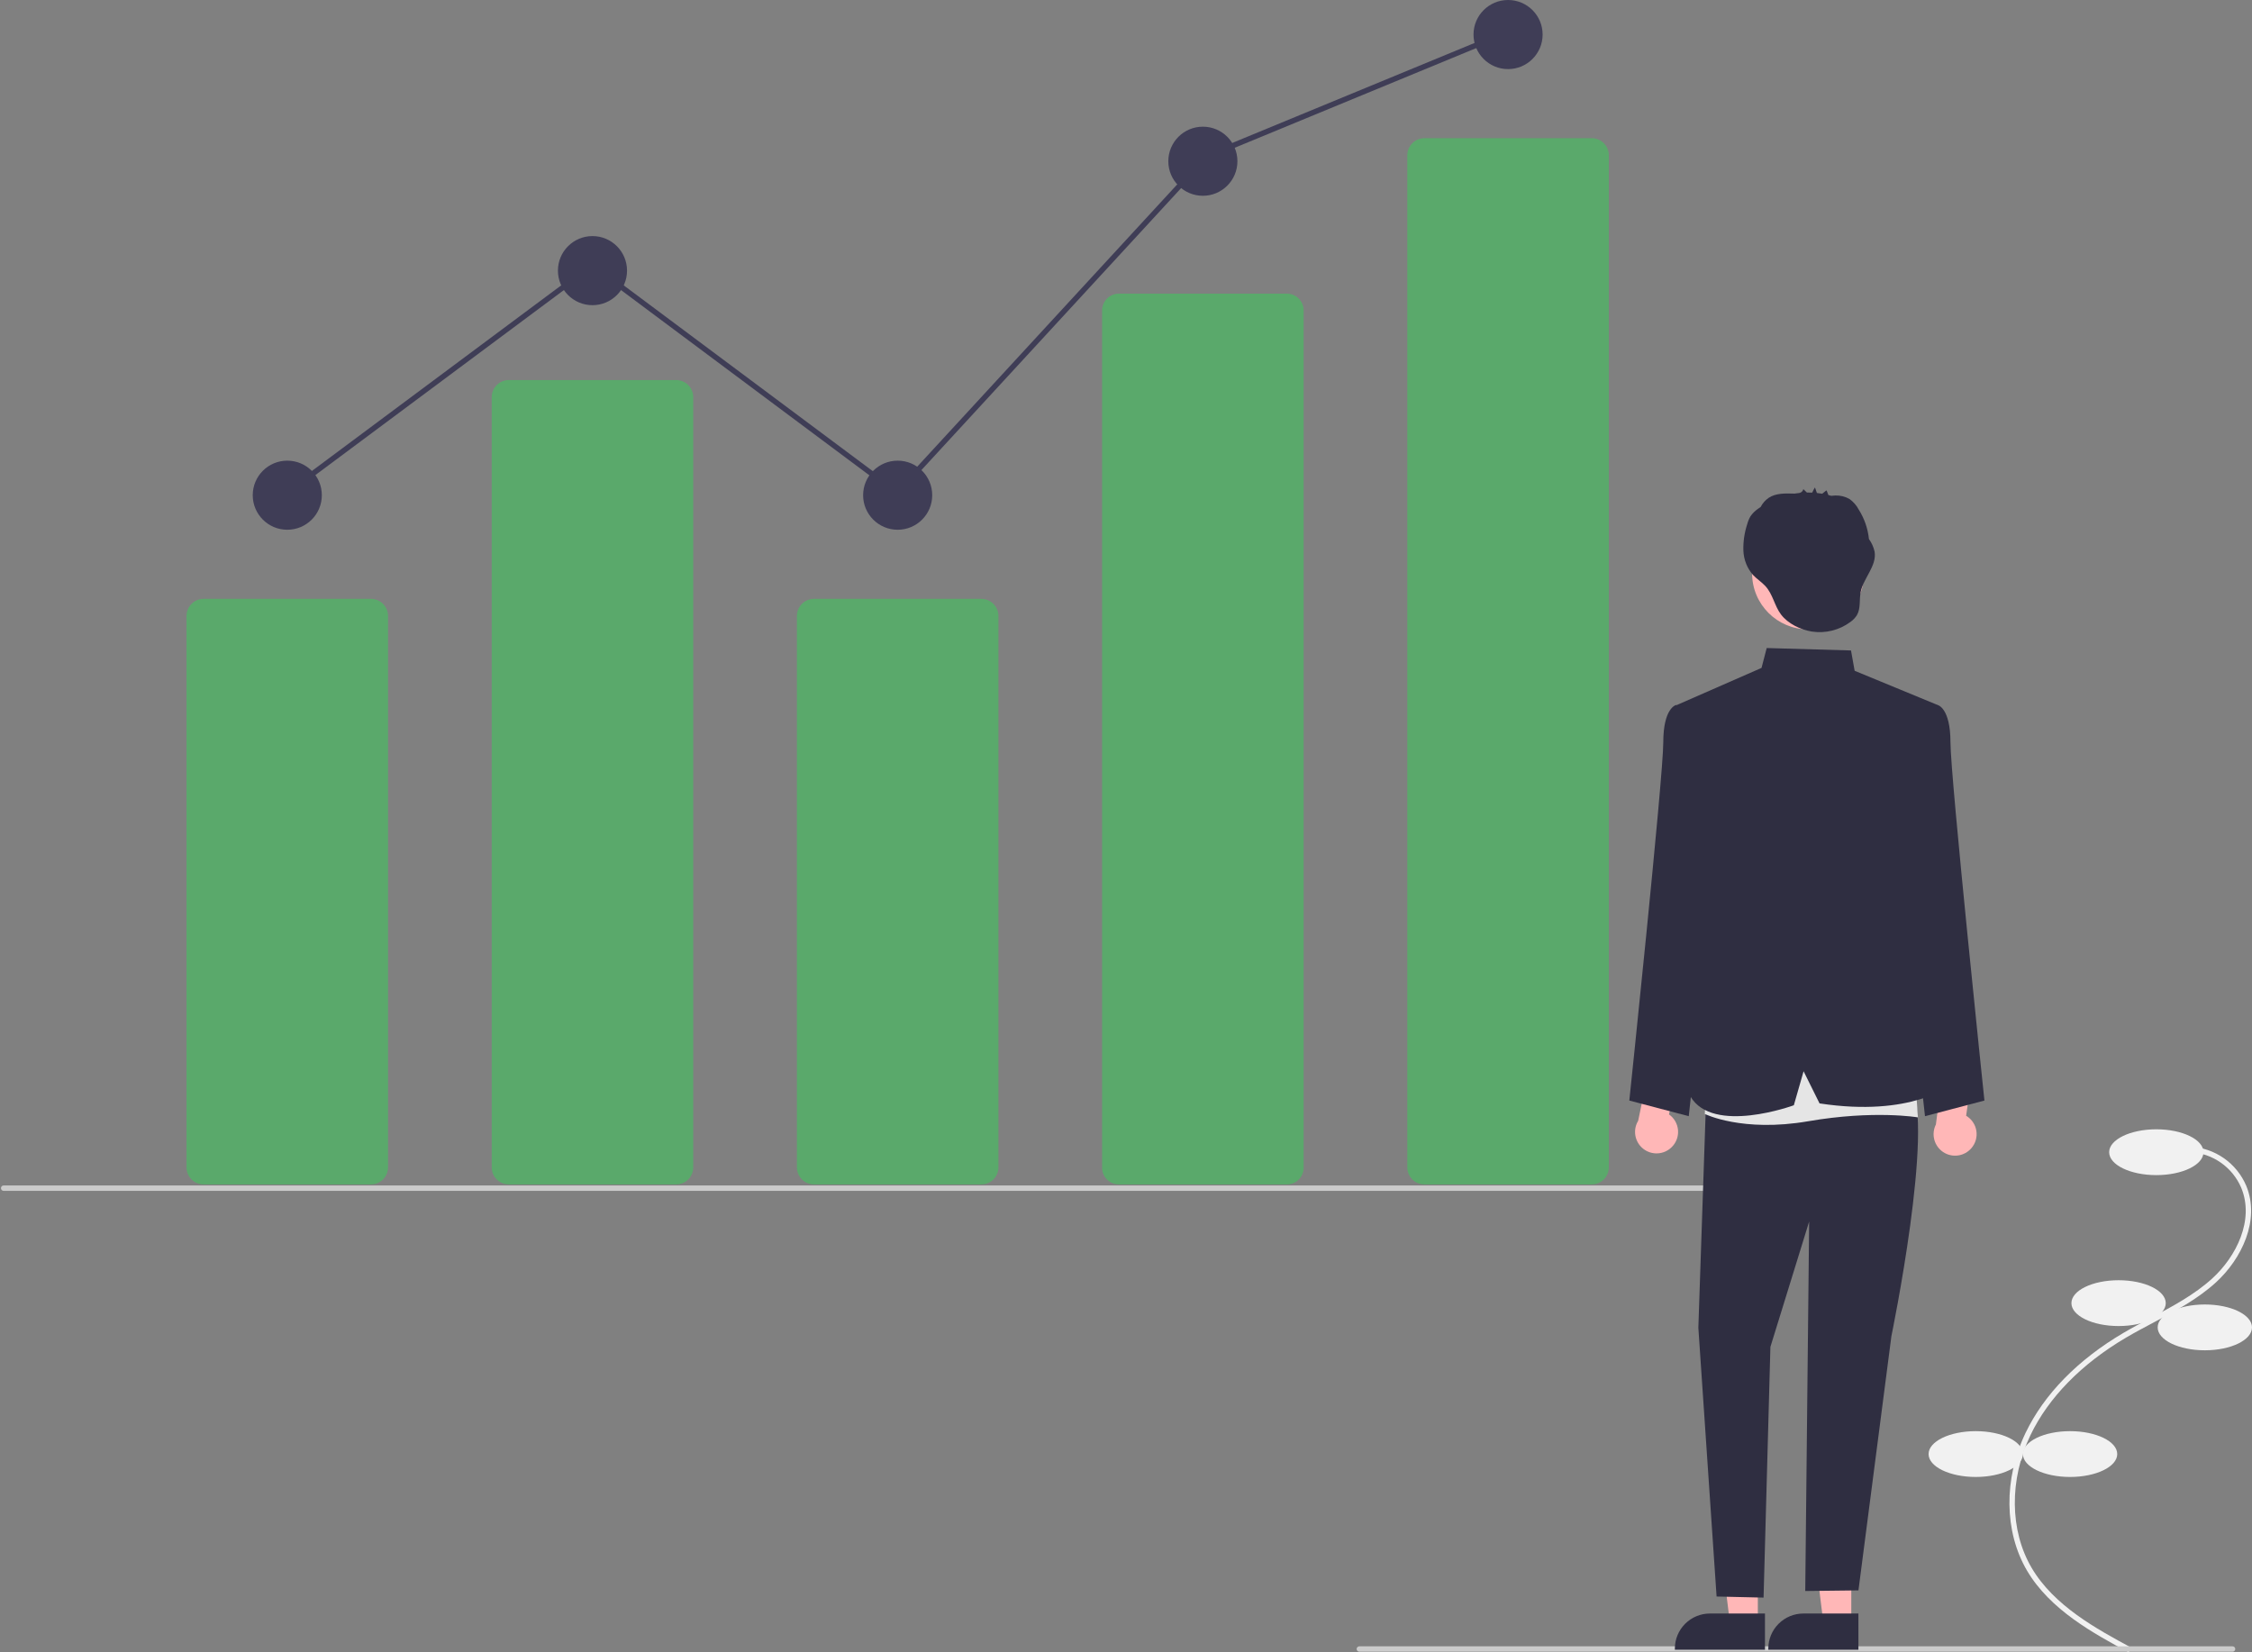 <svg width="477" height="350" viewBox="0 0 477 350" fill="none" xmlns="http://www.w3.org/2000/svg">
<rect x="0" y="0" width="477" height="350" fill="#808080" stroke="none"/>
<g clip-path="url(#clip0_392_86)">
<path d="M450.866 350L451.409 348.996C444.128 345.058 435.067 340.158 430.335 332.117C425.669 324.19 425.565 313.425 430.061 304.024C433.888 296.023 440.918 288.854 450.391 283.294C452.259 282.197 454.221 281.157 456.117 280.152C460.702 277.722 465.443 275.209 469.353 271.644C474.737 266.734 478.811 258.495 475.774 251.155C474.776 248.813 473.14 246.797 471.054 245.337C468.967 243.877 466.513 243.032 463.97 242.896L463.906 244.036C466.236 244.16 468.484 244.934 470.396 246.271C472.308 247.608 473.807 249.454 474.723 251.599C477.544 258.42 473.673 266.159 468.583 270.801C464.781 274.268 460.105 276.747 455.583 279.143C453.675 280.154 451.703 281.2 449.813 282.309C440.143 287.986 432.957 295.324 429.031 303.531C424.373 313.27 424.495 324.446 429.351 332.696C434.245 341.011 443.461 345.996 450.866 350Z" fill="#F1F1F1"/>
<path d="M456.734 248.914C462.251 248.914 466.724 246.741 466.724 244.061C466.724 241.381 462.251 239.209 456.734 239.209C451.216 239.209 446.744 241.381 446.744 244.061C446.744 246.741 451.216 248.914 456.734 248.914Z" fill="#F1F1F1"/>
<path d="M448.742 280.883C454.259 280.883 458.732 278.71 458.732 276.03C458.732 273.35 454.259 271.178 448.742 271.178C443.224 271.178 438.751 273.35 438.751 276.03C438.751 278.71 443.224 280.883 448.742 280.883Z" fill="#F1F1F1"/>
<path d="M467.01 286.02C472.527 286.02 477 283.848 477 281.168C477 278.488 472.527 276.316 467.01 276.316C461.492 276.316 457.02 278.488 457.02 281.168C457.02 283.848 461.492 286.02 467.01 286.02Z" fill="#F1F1F1"/>
<path d="M438.466 312.851C443.984 312.851 448.456 310.679 448.456 307.999C448.456 305.319 443.984 303.146 438.466 303.146C432.949 303.146 428.476 305.319 428.476 307.999C428.476 310.679 432.949 312.851 438.466 312.851Z" fill="#F1F1F1"/>
<path d="M418.486 312.851C424.003 312.851 428.476 310.679 428.476 307.999C428.476 305.319 424.003 303.146 418.486 303.146C412.968 303.146 408.495 305.319 408.495 307.999C408.495 310.679 412.968 312.851 418.486 312.851Z" fill="#F1F1F1"/>
<path d="M78.574 250.888H43.126C42.166 250.887 41.245 250.506 40.567 249.827C39.888 249.148 39.506 248.228 39.505 247.268V130.469C39.506 129.509 39.888 128.589 40.567 127.91C41.245 127.231 42.166 126.85 43.126 126.849H78.574C79.534 126.85 80.454 127.231 81.133 127.91C81.811 128.589 82.193 129.509 82.194 130.469V247.268C82.193 248.228 81.811 249.148 81.133 249.827C80.454 250.506 79.534 250.887 78.574 250.888Z" fill="#5AA96B"/>
<path d="M143.218 250.888H107.77C106.81 250.887 105.889 250.506 105.211 249.827C104.532 249.148 104.15 248.228 104.149 247.268V84.12C104.15 83.16 104.532 82.24 105.211 81.562C105.889 80.883 106.81 80.501 107.77 80.5H143.218C144.178 80.501 145.098 80.883 145.777 81.562C146.455 82.24 146.837 83.16 146.838 84.12V247.268C146.837 248.228 146.455 249.148 145.777 249.827C145.098 250.506 144.178 250.887 143.218 250.888Z" fill="#5AA96B"/>
<path d="M207.862 250.888H172.414C171.454 250.887 170.533 250.506 169.855 249.827C169.176 249.148 168.794 248.228 168.793 247.268V130.469C168.794 129.509 169.176 128.589 169.855 127.91C170.533 127.231 171.454 126.85 172.414 126.849H207.862C208.822 126.85 209.742 127.231 210.421 127.91C211.099 128.589 211.481 129.509 211.482 130.469V247.268C211.481 248.228 211.099 249.148 210.421 249.827C209.742 250.506 208.822 250.887 207.862 250.888Z" fill="#5AA96B"/>
<path d="M272.506 250.889H237.058C236.12 250.909 235.212 250.556 234.533 249.908C233.855 249.261 233.46 248.37 233.437 247.432V65.661C233.46 64.723 233.855 63.833 234.533 63.185C235.212 62.537 236.12 62.184 237.058 62.205H272.506C273.444 62.184 274.352 62.537 275.03 63.185C275.709 63.833 276.103 64.723 276.126 65.661V247.432C276.103 248.37 275.709 249.261 275.03 249.908C274.352 250.556 273.444 250.909 272.506 250.889Z" fill="#5AA96B"/>
<path d="M337.15 250.888H301.702C300.742 250.887 299.822 250.506 299.143 249.827C298.464 249.148 298.082 248.228 298.081 247.268V32.893C298.082 31.933 298.464 31.013 299.143 30.334C299.822 29.655 300.742 29.274 301.702 29.273H337.15C338.11 29.274 339.03 29.655 339.709 30.334C340.388 31.013 340.769 31.933 340.77 32.893V247.268C340.769 248.228 340.388 249.148 339.709 249.827C339.03 250.506 338.11 250.887 337.15 250.888Z" fill="#5AA96B"/>
<path d="M60.85 112.212C64.891 112.212 68.168 108.936 68.168 104.894C68.168 100.852 64.891 97.576 60.85 97.576C56.808 97.576 53.532 100.852 53.532 104.894C53.532 108.936 56.808 112.212 60.85 112.212Z" fill="#3F3D56"/>
<path d="M125.494 64.644C129.535 64.644 132.812 61.367 132.812 57.326C132.812 53.284 129.535 50.008 125.494 50.008C121.452 50.008 118.176 53.284 118.176 57.326C118.176 61.367 121.452 64.644 125.494 64.644Z" fill="#3F3D56"/>
<path d="M190.138 112.212C194.179 112.212 197.456 108.936 197.456 104.894C197.456 100.852 194.179 97.576 190.138 97.576C186.096 97.576 182.819 100.852 182.819 104.894C182.819 108.936 186.096 112.212 190.138 112.212Z" fill="#3F3D56"/>
<path d="M254.782 41.47C258.824 41.47 262.1 38.193 262.1 34.152C262.1 30.11 258.824 26.834 254.782 26.834C250.74 26.834 247.464 30.11 247.464 34.152C247.464 38.193 250.74 41.47 254.782 41.47Z" fill="#3F3D56"/>
<path d="M319.426 14.636C323.467 14.636 326.744 11.36 326.744 7.318C326.744 3.276 323.467 0 319.426 0C315.384 0 312.107 3.276 312.107 7.318C312.107 11.36 315.384 14.636 319.426 14.636Z" fill="#3F3D56"/>
<path d="M378.688 252.248H0.772C0.62 252.248 0.475 252.188 0.368 252.08C0.261 251.973 0.201 251.828 0.201 251.677C0.201 251.525 0.261 251.38 0.368 251.273C0.475 251.166 0.62 251.106 0.772 251.106H378.688C378.84 251.106 378.985 251.166 379.092 251.273C379.199 251.38 379.259 251.525 379.259 251.677C379.259 251.828 379.199 251.973 379.092 252.08C378.985 252.188 378.84 252.248 378.688 252.248Z" fill="#CBCBCB"/>
<path d="M472.882 349.867H287.92C287.769 349.867 287.623 349.806 287.516 349.699C287.409 349.592 287.349 349.447 287.349 349.296C287.349 349.144 287.409 348.999 287.516 348.892C287.623 348.785 287.769 348.725 287.92 348.725H472.882C473.034 348.725 473.179 348.785 473.286 348.892C473.393 348.999 473.453 349.144 473.453 349.296C473.453 349.447 473.393 349.592 473.286 349.699C473.179 349.806 473.034 349.867 472.882 349.867Z" fill="#CBCBCB"/>
<path d="M354.104 242.969C354.573 242.502 354.935 241.939 355.163 241.317C355.391 240.696 355.48 240.032 355.423 239.373C355.367 238.713 355.167 238.074 354.837 237.501C354.507 236.927 354.055 236.433 353.513 236.052L355.758 225.954L349.954 223.093L346.984 237.399C346.406 238.351 346.197 239.483 346.397 240.579C346.597 241.675 347.193 242.66 348.07 243.346C348.948 244.033 350.047 244.374 351.159 244.304C352.271 244.234 353.319 243.759 354.104 242.969Z" fill="#FFB7B7"/>
<path d="M417.575 243.19C418.007 242.689 418.324 242.099 418.503 241.462C418.682 240.825 418.72 240.156 418.613 239.503C418.505 238.85 418.256 238.228 417.883 237.682C417.51 237.135 417.021 236.677 416.451 236.34L417.908 226.098L411.9 223.695L410.046 238.188C409.543 239.182 409.423 240.326 409.707 241.404C409.991 242.481 410.661 243.417 411.589 244.033C412.517 244.65 413.639 244.905 414.742 244.749C415.846 244.594 416.854 244.039 417.575 243.19L417.575 243.19Z" fill="#FFB7B7"/>
<path d="M372.33 343.709L366.411 343.708L363.596 320.879L372.331 320.88L372.33 343.709Z" fill="#FFB7B7"/>
<path d="M373.84 349.446L354.755 349.445V349.204C354.755 347.234 355.538 345.345 356.931 343.952C358.324 342.559 360.213 341.776 362.183 341.776H362.184L373.84 341.776L373.84 349.446Z" fill="#2F2E41"/>
<path d="M392.124 343.709L386.205 343.708L383.39 320.879L392.125 320.88L392.124 343.709Z" fill="#FFB7B7"/>
<path d="M393.633 349.446L374.549 349.445V349.204C374.549 347.234 375.332 345.345 376.725 343.952C378.118 342.559 380.007 341.776 381.977 341.776H381.978L393.634 341.776L393.633 349.446Z" fill="#2F2E41"/>
<path d="M404.041 151.64L410.423 149.337C410.423 149.337 413.132 149.913 413.132 157.259C413.132 164.605 420.326 233.117 420.326 233.117L407.736 236.432L400.62 171.431L404.041 151.64Z" fill="#2F2E41"/>
<path d="M361.393 151.64L355.011 149.337C355.011 149.337 352.302 149.913 352.302 157.259C352.302 164.605 345.108 233.117 345.108 233.117L357.698 236.432L364.814 171.431L361.393 151.64Z" fill="#2F2E41"/>
<path d="M361.475 229.78L359.73 281.245L363.593 338.174L373.544 338.404L374.993 285.299L383.2 258.746L382.372 337.008L393.64 336.874L400.62 283.03C400.62 283.03 409.836 238.47 404.725 229.78L381.187 221.952L361.475 229.78Z" fill="#2F2E41"/>
<path d="M361.667 223.578L361.099 235.959C361.099 235.959 369.041 239.911 383 237.503C396.959 235.096 406.238 236.683 406.238 236.683L405.166 220.901L361.667 223.578Z" fill="#E5E5E5"/>
<path d="M354.757 149.52L373.113 141.477L374.208 137.264L392.064 137.781L392.836 142.085L410.423 149.337L402.675 176.281L403.469 195.235L413.132 229.78C413.132 229.78 404.982 236.701 385.401 233.723L382.022 226.915L379.955 234.115C379.955 234.115 362.785 240.431 358.027 232.209L361.475 172.812L354.757 149.52Z" fill="#2F2E41"/>
<path d="M382.974 133.307C389.522 133.307 394.831 127.998 394.831 121.449C394.831 114.901 389.522 109.592 382.974 109.592C376.425 109.592 371.116 114.901 371.116 121.449C371.116 127.998 376.425 133.307 382.974 133.307Z" fill="#FFB7B7"/>
<path d="M397.063 116.854C396.851 115.889 396.443 114.978 395.864 114.177C395.634 111.962 394.895 109.83 393.705 107.947C393.239 107.065 392.577 106.301 391.77 105.714C390.846 105.182 389.792 104.919 388.726 104.955C388.533 104.952 388.186 105.011 387.873 105.025C387.672 104.963 387.47 104.907 387.268 104.855C387.15 104.592 386.915 103.826 386.85 103.878L385.967 104.58C385.593 104.515 385.218 104.464 384.841 104.424C384.704 104.033 384.567 103.642 384.429 103.25C384.207 103.6 384.012 103.967 383.846 104.347C383.471 104.329 383.096 104.322 382.72 104.328L381.969 103.607C381.925 103.808 381.823 103.991 381.676 104.136C381.529 104.28 381.343 104.378 381.141 104.418C380.796 104.453 380.452 104.499 380.109 104.555C380.081 104.554 380.053 104.555 380.025 104.554C378.176 104.508 376.187 104.425 374.641 105.44C373.918 105.937 373.329 106.605 372.927 107.385C372.738 107.514 372.548 107.642 372.364 107.778C371.744 108.201 371.207 108.734 370.778 109.35C370.467 109.882 370.231 110.454 370.077 111.05C369.487 112.845 369.213 114.73 369.269 116.618C369.332 118.52 370.05 120.342 371.3 121.776C372.093 122.628 373.101 123.257 373.895 124.108C375.53 125.86 375.836 128.303 377.235 130.157C378.714 132.118 381.413 133.408 383.784 133.778C385.209 133.993 386.663 133.924 388.061 133.575C389.46 133.226 390.776 132.605 391.933 131.746C392.489 131.359 392.961 130.864 393.321 130.291C394.144 128.868 393.795 127.079 394.1 125.464C394.673 122.436 397.563 119.895 397.063 116.854Z" fill="#2F2E41"/>
<path d="M60.459 105.352L59.778 104.436L125.494 55.511L189.929 103.573L255.246 32.657L255.363 32.609L318.752 6.446L319.188 7.502L255.915 33.616L190.071 105.103L125.493 56.935L60.459 105.352Z" fill="#3F3D56"/>
</g>
<defs>
<clipPath id="clip0_392_86">
<rect width="476.799" height="350" fill="white" transform="translate(0.201)"/>
</clipPath>
</defs>
</svg>
